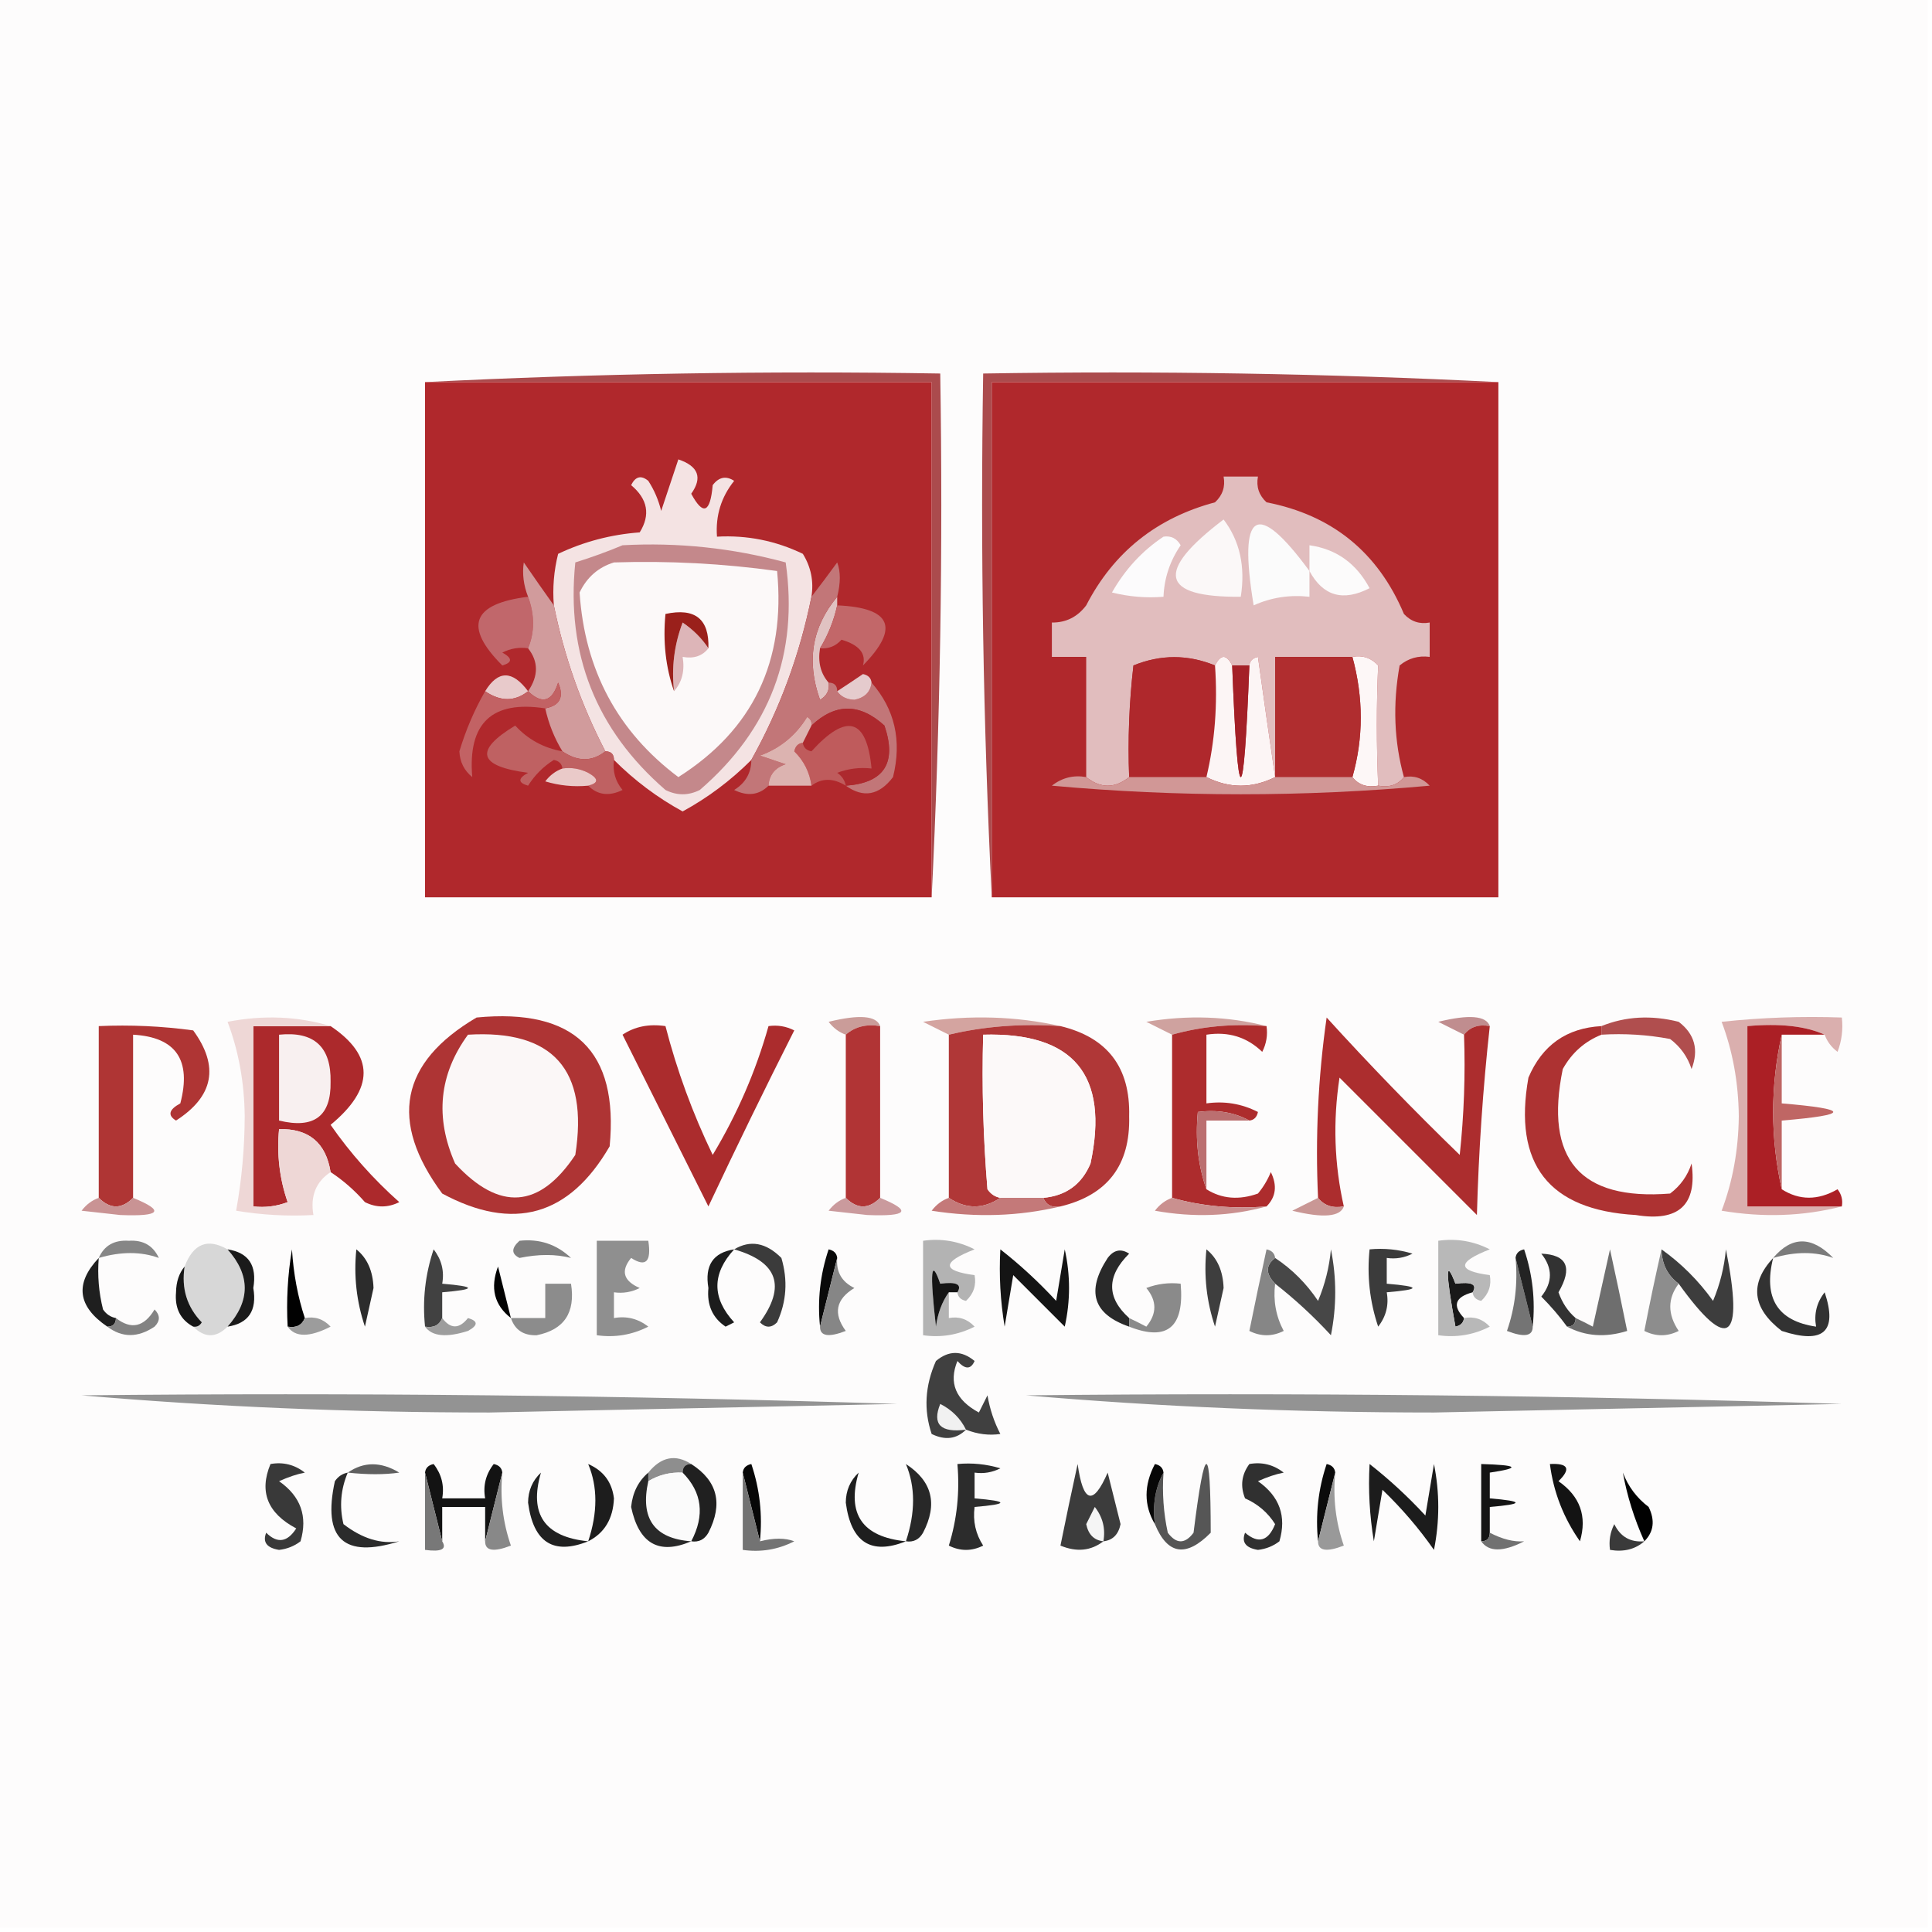 <?xml version="1.0" encoding="UTF-8"?>
<!DOCTYPE svg PUBLIC "-//W3C//DTD SVG 1.1//EN" "http://www.w3.org/Graphics/SVG/1.1/DTD/svg11.dtd">
<svg xmlns="http://www.w3.org/2000/svg" version="1.1" width="225px" height="225px" style="shape-rendering:geometricPrecision; text-rendering:geometricPrecision; image-rendering:optimizeQuality; fill-rule:evenodd; clip-rule:evenodd" xmlns:xlink="http://www.w3.org/1999/xlink">
<g><path style="opacity:1" fill="#fdfcfc" d="M -0.5,-0.5 C 74.5,-0.5 149.5,-0.5 224.5,-0.5C 224.5,74.5 224.5,149.5 224.5,224.5C 149.5,224.5 74.5,224.5 -0.5,224.5C -0.5,149.5 -0.5,74.5 -0.5,-0.5 Z"/></g>
<g><path style="opacity:1" fill="#ab4b4d" d="M 49.5,44.5 C 69.326,43.503 89.326,43.169 109.5,43.5C 109.83,64.007 109.497,84.34 108.5,104.5C 108.5,84.5 108.5,64.5 108.5,44.5C 88.833,44.5 69.167,44.5 49.5,44.5 Z"/></g>
<g><path style="opacity:1" fill="#ab4b4d" d="M 174.5,44.5 C 154.833,44.5 135.167,44.5 115.5,44.5C 115.5,64.5 115.5,84.5 115.5,104.5C 114.503,84.34 114.17,64.007 114.5,43.5C 134.674,43.169 154.674,43.503 174.5,44.5 Z"/></g>
<g><path style="opacity:1" fill="#b0282c" d="M 49.5,44.5 C 69.167,44.5 88.833,44.5 108.5,44.5C 108.5,64.5 108.5,84.5 108.5,104.5C 88.833,104.5 69.167,104.5 49.5,104.5C 49.5,84.5 49.5,64.5 49.5,44.5 Z"/></g>
<g><path style="opacity:1" fill="#b0282c" d="M 174.5,44.5 C 174.5,64.5 174.5,84.5 174.5,104.5C 154.833,104.5 135.167,104.5 115.5,104.5C 115.5,84.5 115.5,64.5 115.5,44.5C 135.167,44.5 154.833,44.5 174.5,44.5 Z"/></g>
<g><path style="opacity:1" fill="#c1676b" d="M 61.5,69.5 C 62.275,71.612 62.275,73.612 61.5,75.5C 60.448,75.35 59.448,75.517 58.5,76C 59.696,76.654 59.696,77.154 58.5,77.5C 53.972,72.972 54.972,70.305 61.5,69.5 Z"/></g>
<g><path style="opacity:1" fill="#f4e3e3" d="M 94.5,69.5 C 93.15,76.22 90.816,82.553 87.5,88.5C 85.109,90.894 82.443,92.894 79.5,94.5C 76.557,92.894 73.891,90.894 71.5,88.5C 71.5,87.833 71.167,87.5 70.5,87.5C 67.712,82.137 65.712,76.471 64.5,70.5C 64.338,68.473 64.504,66.473 65,64.5C 67.983,63.084 71.15,62.25 74.5,62C 75.772,59.956 75.439,58.122 73.5,56.5C 74.002,55.479 74.668,55.312 75.5,56C 76.191,57.067 76.691,58.234 77,59.5C 77.667,57.5 78.333,55.5 79,53.5C 81.336,54.292 81.836,55.625 80.5,57.5C 81.883,60.076 82.717,59.742 83,56.5C 83.718,55.549 84.551,55.383 85.5,56C 83.984,57.897 83.317,60.064 83.5,62.5C 87.007,62.307 90.34,62.973 93.5,64.5C 94.452,66.045 94.785,67.712 94.5,69.5 Z"/></g>
<g><path style="opacity:1" fill="#e0c2c2" d="M 97.5,69.5 C 97.5,69.833 97.5,70.167 97.5,70.5C 97.108,72.284 96.441,73.951 95.5,75.5C 95.232,77.099 95.566,78.432 96.5,79.5C 96.631,80.376 96.297,81.043 95.5,81.5C 93.889,77.021 94.556,73.021 97.5,69.5 Z"/></g>
<g><path style="opacity:1" fill="#c26769" d="M 97.5,70.5 C 103.808,70.773 104.808,73.107 100.5,77.5C 100.891,76.109 100.058,75.109 98,74.5C 97.329,75.252 96.496,75.586 95.5,75.5C 96.441,73.951 97.108,72.284 97.5,70.5 Z"/></g>
<g><path style="opacity:1" fill="#e1bdbe" d="M 163.5,90.5 C 162.791,91.404 161.791,91.737 160.5,91.5C 160.296,86.712 160.296,82.046 160.5,77.5C 159.675,76.614 158.675,76.281 157.5,76.5C 154.5,76.5 151.5,76.5 148.5,76.5C 148.5,81.167 148.5,85.833 148.5,90.5C 147.834,85.983 147.167,81.317 146.5,76.5C 145.893,76.624 145.56,76.957 145.5,77.5C 144.833,77.5 144.167,77.5 143.5,77.5C 142.833,76.167 142.167,76.167 141.5,77.5C 138.332,76.208 135.165,76.208 132,77.5C 131.501,81.821 131.334,86.154 131.5,90.5C 129.833,91.833 128.167,91.833 126.5,90.5C 126.5,85.833 126.5,81.167 126.5,76.5C 125.167,76.5 123.833,76.5 122.5,76.5C 122.5,75.167 122.5,73.833 122.5,72.5C 124.143,72.52 125.476,71.853 126.5,70.5C 129.69,64.317 134.69,60.317 141.5,58.5C 142.386,57.675 142.719,56.675 142.5,55.5C 143.833,55.5 145.167,55.5 146.5,55.5C 146.281,56.675 146.614,57.675 147.5,58.5C 155.148,59.99 160.481,64.323 163.5,71.5C 164.325,72.386 165.325,72.719 166.5,72.5C 166.5,73.833 166.5,75.167 166.5,76.5C 165.178,76.33 164.011,76.663 163,77.5C 162.186,82.02 162.353,86.354 163.5,90.5 Z"/></g>
<g><path style="opacity:1" fill="#fcfbfc" d="M 135.5,62.5 C 136.376,62.369 137.043,62.703 137.5,63.5C 136.253,65.323 135.586,67.323 135.5,69.5C 133.473,69.662 131.473,69.496 129.5,69C 131.027,66.31 133.027,64.143 135.5,62.5 Z"/></g>
<g><path style="opacity:1" fill="#fcfbfb" d="M 152.5,66.5 C 152.5,65.5 152.5,64.5 152.5,63.5C 155.624,63.943 157.957,65.609 159.5,68.5C 156.412,70.089 154.078,69.422 152.5,66.5 Z"/></g>
<g><path style="opacity:1" fill="#fbf8f8" d="M 142.5,60.5 C 144.388,62.988 145.055,65.988 144.5,69.5C 135.139,69.584 134.472,66.584 142.5,60.5 Z"/></g>
<g><path style="opacity:1" fill="#fbfbfb" d="M 152.5,66.5 C 152.5,67.5 152.5,68.5 152.5,69.5C 150.208,69.244 148.041,69.577 146,70.5C 144.171,59.444 146.338,58.111 152.5,66.5 Z"/></g>
<g><path style="opacity:1" fill="#d19b9c" d="M 64.5,70.5 C 65.712,76.471 67.712,82.137 70.5,87.5C 68.95,88.72 67.284,88.72 65.5,87.5C 64.559,85.951 63.892,84.284 63.5,82.5C 65.225,82.157 65.725,81.157 65,79.5C 64.296,81.727 63.129,82.06 61.5,80.5C 62.72,78.716 62.72,77.05 61.5,75.5C 62.275,73.612 62.275,71.612 61.5,69.5C 60.972,68.153 60.805,66.819 61,65.5C 62.189,67.233 63.356,68.9 64.5,70.5 Z"/></g>
<g><path style="opacity:1" fill="#fdf7f7" d="M 157.5,76.5 C 158.675,76.281 159.675,76.614 160.5,77.5C 160.296,82.046 160.296,86.712 160.5,91.5C 159.209,91.737 158.209,91.404 157.5,90.5C 158.797,85.933 158.797,81.267 157.5,76.5 Z"/></g>
<g><path style="opacity:1" fill="#e8cacb" d="M 61.5,80.5 C 59.95,81.72 58.284,81.72 56.5,80.5C 58.001,78.043 59.668,78.043 61.5,80.5 Z"/></g>
<g><path style="opacity:1" fill="#af282c" d="M 141.5,77.5 C 141.818,82.032 141.485,86.366 140.5,90.5C 137.5,90.5 134.5,90.5 131.5,90.5C 131.334,86.154 131.501,81.821 132,77.5C 135.165,76.208 138.332,76.208 141.5,77.5 Z"/></g>
<g><path style="opacity:1" fill="#fcf5f5" d="M 143.5,77.5 C 144.167,94.833 144.833,94.833 145.5,77.5C 145.56,76.957 145.893,76.624 146.5,76.5C 147.167,81.317 147.834,85.983 148.5,90.5C 145.833,91.833 143.167,91.833 140.5,90.5C 141.485,86.366 141.818,82.032 141.5,77.5C 142.167,76.167 142.833,76.167 143.5,77.5 Z"/></g>
<g><path style="opacity:1" fill="#b02d2f" d="M 157.5,76.5 C 158.797,81.267 158.797,85.933 157.5,90.5C 154.5,90.5 151.5,90.5 148.5,90.5C 148.5,85.833 148.5,81.167 148.5,76.5C 151.5,76.5 154.5,76.5 157.5,76.5 Z"/></g>
<g><path style="opacity:1" fill="#c27678" d="M 97.5,69.5 C 94.556,73.021 93.889,77.021 95.5,81.5C 96.297,81.043 96.631,80.376 96.5,79.5C 97.167,79.5 97.5,79.833 97.5,80.5C 97.917,81.124 98.584,81.457 99.5,81.5C 100.713,81.253 101.38,80.586 101.5,79.5C 104.215,82.6 105.048,86.266 104,90.5C 102.38,92.632 100.546,92.965 98.5,91.5C 102.976,91.178 104.476,88.844 103,84.5C 100.118,81.875 97.285,81.875 94.5,84.5C 94.565,84.062 94.399,83.728 94,83.5C 92.68,85.654 90.847,87.154 88.5,88C 89.5,88.333 90.5,88.667 91.5,89C 90.244,89.417 89.577,90.25 89.5,91.5C 88.399,92.598 87.066,92.765 85.5,92C 86.823,91.184 87.489,90.017 87.5,88.5C 90.816,82.553 93.15,76.22 94.5,69.5C 95.479,68.235 96.479,66.901 97.5,65.5C 97.906,66.558 97.906,67.891 97.5,69.5 Z"/></g>
<g><path style="opacity:1" fill="#e5cbcd" d="M 101.5,79.5 C 101.38,80.586 100.713,81.253 99.5,81.5C 98.584,81.457 97.917,81.124 97.5,80.5C 98.482,79.859 99.482,79.192 100.5,78.5C 101.107,78.624 101.44,78.957 101.5,79.5 Z"/></g>
<g><path style="opacity:1" fill="#a42027" d="M 143.5,77.5 C 144.167,77.5 144.833,77.5 145.5,77.5C 144.833,94.833 144.167,94.833 143.5,77.5 Z"/></g>
<g><path style="opacity:1" fill="#c26264" d="M 63.5,82.5 C 57.299,81.534 54.465,84.2 55,90.5C 54.056,89.737 53.556,88.737 53.5,87.5C 54.252,85.004 55.252,82.67 56.5,80.5C 58.284,81.72 59.95,81.72 61.5,80.5C 63.129,82.06 64.296,81.727 65,79.5C 65.725,81.157 65.225,82.157 63.5,82.5 Z"/></g>
<g><path style="opacity:1" fill="#ad292e" d="M 98.5,91.5 C 98.389,90.883 98.056,90.383 97.5,90C 98.793,89.51 100.127,89.343 101.5,89.5C 100.943,83.65 98.61,82.983 94.5,87.5C 93.893,87.376 93.56,87.043 93.5,86.5C 93.833,85.833 94.167,85.167 94.5,84.5C 97.285,81.875 100.118,81.875 103,84.5C 104.476,88.844 102.976,91.178 98.5,91.5 Z"/></g>
<g><path style="opacity:1" fill="#c4888b" d="M 72.5,63.5 C 78.96,63.15 85.293,63.817 91.5,65.5C 93.018,76.107 89.685,84.941 81.5,92C 80.167,92.667 78.833,92.667 77.5,92C 69.41,84.987 65.91,76.154 67,65.5C 68.948,64.891 70.782,64.224 72.5,63.5 Z"/></g>
<g><path style="opacity:1" fill="#fcf9f9" d="M 71.5,65.5 C 77.878,65.295 84.211,65.628 90.5,66.5C 91.518,76.999 87.685,84.999 79,90.5C 71.927,85.193 68.093,78.026 67.5,69C 68.347,67.229 69.68,66.063 71.5,65.5 Z"/></g>
<g><path style="opacity:1" fill="#ddb5b8" d="M 82.5,75.5 C 81.791,76.404 80.791,76.737 79.5,76.5C 79.768,78.099 79.434,79.432 78.5,80.5C 78.187,77.753 78.52,75.087 79.5,72.5C 80.735,73.34 81.735,74.34 82.5,75.5 Z"/></g>
<g><path style="opacity:1" fill="#9a201b" d="M 82.5,75.5 C 81.735,74.34 80.735,73.34 79.5,72.5C 78.52,75.087 78.187,77.753 78.5,80.5C 77.523,77.713 77.19,74.713 77.5,71.5C 80.95,70.756 82.616,72.09 82.5,75.5 Z"/></g>
<g><path style="opacity:1" fill="#bf6162" d="M 65.5,87.5 C 67.284,88.72 68.95,88.72 70.5,87.5C 71.167,87.5 71.5,87.833 71.5,88.5C 71.33,89.822 71.663,90.989 72.5,92C 70.934,92.765 69.601,92.598 68.5,91.5C 69.738,91.19 69.738,90.69 68.5,90C 67.552,89.517 66.552,89.35 65.5,89.5C 65.44,88.957 65.107,88.624 64.5,88.5C 63.281,89.263 62.281,90.263 61.5,91.5C 60.304,91.154 60.304,90.654 61.5,90C 55.686,89.242 55.186,87.408 60,84.5C 61.482,86.112 63.315,87.112 65.5,87.5 Z"/></g>
<g><path style="opacity:1" fill="#bf5b5c" d="M 98.5,91.5 C 97.036,90.595 95.702,90.595 94.5,91.5C 94.297,89.956 93.63,88.622 92.5,87.5C 92.624,86.893 92.957,86.56 93.5,86.5C 93.56,87.043 93.893,87.376 94.5,87.5C 98.61,82.983 100.943,83.65 101.5,89.5C 100.127,89.343 98.793,89.51 97.5,90C 98.056,90.383 98.389,90.883 98.5,91.5 Z"/></g>
<g><path style="opacity:1" fill="#eacac9" d="M 65.5,89.5 C 66.552,89.35 67.552,89.517 68.5,90C 69.738,90.69 69.738,91.19 68.5,91.5C 66.801,91.66 65.134,91.493 63.5,91C 64.044,90.283 64.711,89.783 65.5,89.5 Z"/></g>
<g><path style="opacity:1" fill="#dcb3b0" d="M 94.5,84.5 C 94.167,85.167 93.833,85.833 93.5,86.5C 92.957,86.56 92.624,86.893 92.5,87.5C 93.63,88.622 94.297,89.956 94.5,91.5C 92.833,91.5 91.167,91.5 89.5,91.5C 89.577,90.25 90.244,89.417 91.5,89C 90.5,88.667 89.5,88.333 88.5,88C 90.847,87.154 92.68,85.654 94,83.5C 94.399,83.728 94.565,84.062 94.5,84.5 Z"/></g>
<g><path style="opacity:1" fill="#d19796" d="M 126.5,90.5 C 128.167,91.833 129.833,91.833 131.5,90.5C 134.5,90.5 137.5,90.5 140.5,90.5C 143.167,91.833 145.833,91.833 148.5,90.5C 151.5,90.5 154.5,90.5 157.5,90.5C 158.209,91.404 159.209,91.737 160.5,91.5C 161.791,91.737 162.791,91.404 163.5,90.5C 164.675,90.281 165.675,90.614 166.5,91.5C 151.833,92.833 137.167,92.833 122.5,91.5C 123.689,90.571 125.022,90.238 126.5,90.5 Z"/></g>
<g><path style="opacity:1" fill="#ca9c99" d="M 102.5,119.5 C 100.901,119.232 99.568,119.566 98.5,120.5C 97.711,120.217 97.044,119.717 96.5,119C 100.088,118.118 102.088,118.285 102.5,119.5 Z"/></g>
<g><path style="opacity:1" fill="#d4a4a0" d="M 123.5,119.5 C 118.968,119.182 114.634,119.515 110.5,120.5C 109.527,120.013 108.527,119.513 107.5,119C 113.016,118.183 118.35,118.349 123.5,119.5 Z"/></g>
<g><path style="opacity:1" fill="#cfa29f" d="M 147.5,119.5 C 143.629,119.185 139.962,119.518 136.5,120.5C 135.527,120.013 134.527,119.513 133.5,119C 138.352,118.185 143.019,118.352 147.5,119.5 Z"/></g>
<g><path style="opacity:1" fill="#b04e4e" d="M 186.5,120.5 C 186.5,120.167 186.5,119.833 186.5,119.5C 189.304,118.362 192.304,118.195 195.5,119C 197.363,120.418 197.863,122.251 197,124.5C 196.535,123.069 195.701,121.903 194.5,121C 191.854,120.503 189.187,120.336 186.5,120.5 Z"/></g>
<g><path style="opacity:1" fill="#af3534" d="M 15.5,139.5 C 14.167,140.833 12.833,140.833 11.5,139.5C 11.5,132.833 11.5,126.167 11.5,119.5C 15.182,119.335 18.848,119.501 22.5,120C 25.553,124.182 24.886,127.682 20.5,130.5C 19.495,129.89 19.662,129.224 21,128.5C 22.324,123.447 20.49,120.78 15.5,120.5C 15.5,126.833 15.5,133.167 15.5,139.5 Z"/></g>
<g><path style="opacity:1" fill="#c08d8f" d="M 173.5,119.5 C 172.209,119.263 171.209,119.596 170.5,120.5C 169.527,120.013 168.527,119.513 167.5,119C 171.088,118.118 173.088,118.285 173.5,119.5 Z"/></g>
<g><path style="opacity:1" fill="#daafae" d="M 212.5,120.5 C 210.296,119.495 207.296,119.162 203.5,119.5C 203.5,126.5 203.5,133.5 203.5,140.5C 207.167,140.5 210.833,140.5 214.5,140.5C 210.019,141.648 205.352,141.815 200.5,141C 201.789,137.598 202.456,133.931 202.5,130C 202.456,126.069 201.789,122.402 200.5,119C 205.155,118.501 209.821,118.334 214.5,118.5C 214.657,119.873 214.49,121.207 214,122.5C 213.283,121.956 212.783,121.289 212.5,120.5 Z"/></g>
<g><path style="opacity:1" fill="#ad2c2d" d="M 147.5,119.5 C 147.649,120.552 147.483,121.552 147,122.5C 145.211,120.771 143.044,120.104 140.5,120.5C 140.5,123.167 140.5,125.833 140.5,128.5C 142.604,128.201 144.604,128.534 146.5,129.5C 146.376,130.107 146.043,130.44 145.5,130.5C 143.735,129.539 141.735,129.205 139.5,129.5C 139.19,132.713 139.523,135.713 140.5,138.5C 142.288,139.622 144.288,139.789 146.5,139C 147.126,138.25 147.626,137.416 148,136.5C 148.765,138.066 148.598,139.399 147.5,140.5C 143.629,140.815 139.962,140.482 136.5,139.5C 136.5,133.167 136.5,126.833 136.5,120.5C 139.962,119.518 143.629,119.185 147.5,119.5 Z"/></g>
<g><path style="opacity:1" fill="#ab1f25" d="M 212.5,120.5 C 210.833,120.5 209.167,120.5 207.5,120.5C 206.167,126.5 206.167,132.5 207.5,138.5C 209.56,139.811 211.726,139.811 214,138.5C 214.464,139.094 214.631,139.761 214.5,140.5C 210.833,140.5 207.167,140.5 203.5,140.5C 203.5,133.5 203.5,126.5 203.5,119.5C 207.296,119.162 210.296,119.495 212.5,120.5 Z"/></g>
<g><path style="opacity:1" fill="#ac292c" d="M 38.5,119.5 C 43.625,122.936 43.625,126.769 38.5,131C 40.795,134.297 43.462,137.297 46.5,140C 45.167,140.667 43.833,140.667 42.5,140C 41.295,138.624 39.962,137.458 38.5,136.5C 37.958,133.081 35.958,131.414 32.5,131.5C 32.223,134.448 32.556,137.281 33.5,140C 32.207,140.49 30.873,140.657 29.5,140.5C 29.5,133.5 29.5,126.5 29.5,119.5C 32.5,119.5 35.5,119.5 38.5,119.5 Z"/></g>
<g><path style="opacity:1" fill="#f8f0f0" d="M 32.5,120.5 C 36.58,120.081 38.58,121.914 38.5,126C 38.57,129.992 36.57,131.492 32.5,130.5C 32.5,127.167 32.5,123.833 32.5,120.5 Z"/></g>
<g><path style="opacity:1" fill="#b03737" d="M 123.5,119.5 C 128.982,120.819 131.649,124.319 131.5,130C 131.649,135.681 128.982,139.181 123.5,140.5C 122.508,140.672 121.842,140.338 121.5,139.5C 124.148,139.262 125.982,137.928 127,135.5C 129.199,125.199 125.033,120.199 114.5,120.5C 114.334,126.509 114.501,132.509 115,138.5C 115.383,139.056 115.883,139.389 116.5,139.5C 114.5,140.833 112.5,140.833 110.5,139.5C 110.5,133.167 110.5,126.833 110.5,120.5C 114.634,119.515 118.968,119.182 123.5,119.5 Z"/></g>
<g><path style="opacity:1" fill="#fcf9f9" d="M 121.5,139.5 C 119.833,139.5 118.167,139.5 116.5,139.5C 115.883,139.389 115.383,139.056 115,138.5C 114.501,132.509 114.334,126.509 114.5,120.5C 125.033,120.199 129.199,125.199 127,135.5C 125.982,137.928 124.148,139.262 121.5,139.5 Z"/></g>
<g><path style="opacity:1" fill="#bf6664" d="M 207.5,120.5 C 207.5,123.167 207.5,125.833 207.5,128.5C 215.5,129.167 215.5,129.833 207.5,130.5C 207.5,133.167 207.5,135.833 207.5,138.5C 206.167,132.5 206.167,126.5 207.5,120.5 Z"/></g>
<g><path style="opacity:1" fill="#ae3434" d="M 55.5,118.5 C 66.897,117.399 72.064,122.399 71,133.5C 66.293,141.624 59.793,143.457 51.5,139C 45.263,130.575 46.596,123.741 55.5,118.5 Z"/></g>
<g><path style="opacity:1" fill="#fbf7f7" d="M 54.5,120.5 C 64.392,119.897 68.559,124.564 67,134.5C 62.833,140.759 58.167,141.092 53,135.5C 50.632,130.122 51.132,125.122 54.5,120.5 Z"/></g>
<g><path style="opacity:1" fill="#b13435" d="M 102.5,119.5 C 102.5,126.167 102.5,132.833 102.5,139.5C 101.167,140.833 99.833,140.833 98.5,139.5C 98.5,133.167 98.5,126.833 98.5,120.5C 99.568,119.566 100.901,119.232 102.5,119.5 Z"/></g>
<g><path style="opacity:1" fill="#eed7d6" d="M 38.5,119.5 C 35.5,119.5 32.5,119.5 29.5,119.5C 29.5,126.5 29.5,133.5 29.5,140.5C 30.873,140.657 32.207,140.49 33.5,140C 32.556,137.281 32.223,134.448 32.5,131.5C 35.958,131.414 37.958,133.081 38.5,136.5C 36.787,137.635 36.12,139.302 36.5,141.5C 33.482,141.665 30.482,141.498 27.5,141C 28.149,137.417 28.483,133.75 28.5,130C 28.456,126.069 27.789,122.402 26.5,119C 30.689,118.188 34.689,118.355 38.5,119.5 Z"/></g>
<g><path style="opacity:1" fill="#bb6f70" d="M 145.5,130.5 C 143.833,130.5 142.167,130.5 140.5,130.5C 140.5,133.167 140.5,135.833 140.5,138.5C 139.523,135.713 139.19,132.713 139.5,129.5C 141.735,129.205 143.735,129.539 145.5,130.5 Z"/></g>
<g><path style="opacity:1" fill="#ac2d2e" d="M 170.5,120.5 C 171.209,119.596 172.209,119.263 173.5,119.5C 172.701,126.754 172.201,134.088 172,141.5C 166.667,136.167 161.333,130.833 156,125.5C 155.222,130.584 155.389,135.584 156.5,140.5C 155.209,140.737 154.209,140.404 153.5,139.5C 153.17,132.468 153.503,125.468 154.5,118.5C 159.485,123.985 164.652,129.319 170,134.5C 170.499,129.845 170.666,125.179 170.5,120.5 Z"/></g>
<g><path style="opacity:1" fill="#ab2c2d" d="M 72.5,120.5 C 73.919,119.549 75.585,119.216 77.5,119.5C 78.831,124.657 80.664,129.657 83,134.5C 85.856,129.752 88.023,124.752 89.5,119.5C 90.552,119.351 91.552,119.517 92.5,120C 89.072,126.782 85.739,133.616 82.5,140.5C 79.121,133.741 75.787,127.075 72.5,120.5 Z"/></g>
<g><path style="opacity:1" fill="#ad3232" d="M 186.5,119.5 C 186.5,119.833 186.5,120.167 186.5,120.5C 184.549,121.282 183.049,122.616 182,124.5C 179.842,135 184.008,139.833 194.5,139C 195.701,138.097 196.535,136.931 197,135.5C 197.675,140.321 195.509,142.321 190.5,141.5C 180.366,140.919 176.2,135.586 178,125.5C 179.605,121.724 182.438,119.724 186.5,119.5 Z"/></g>
<g><path style="opacity:1" fill="#c99394" d="M 11.5,139.5 C 12.833,140.833 14.167,140.833 15.5,139.5C 19.229,141.023 18.729,141.689 14,141.5C 12.5,141.333 11,141.167 9.5,141C 10.044,140.283 10.711,139.783 11.5,139.5 Z"/></g>
<g><path style="opacity:1" fill="#ca9a9d" d="M 98.5,139.5 C 99.833,140.833 101.167,140.833 102.5,139.5C 106.229,141.023 105.729,141.689 101,141.5C 99.5,141.333 98,141.167 96.5,141C 97.044,140.283 97.711,139.783 98.5,139.5 Z"/></g>
<g><path style="opacity:1" fill="#c47979" d="M 110.5,139.5 C 112.5,140.833 114.5,140.833 116.5,139.5C 118.167,139.5 119.833,139.5 121.5,139.5C 121.842,140.338 122.508,140.672 123.5,140.5C 118.684,141.65 113.684,141.816 108.5,141C 109.044,140.283 109.711,139.783 110.5,139.5 Z"/></g>
<g><path style="opacity:1" fill="#ca908f" d="M 136.5,139.5 C 139.962,140.482 143.629,140.815 147.5,140.5C 143.354,141.647 139.02,141.814 134.5,141C 135.044,140.283 135.711,139.783 136.5,139.5 Z"/></g>
<g><path style="opacity:1" fill="#c99795" d="M 153.5,139.5 C 154.209,140.404 155.209,140.737 156.5,140.5C 156.088,141.715 154.088,141.882 150.5,141C 151.527,140.487 152.527,139.987 153.5,139.5 Z"/></g>
<g><path style="opacity:1" fill="#868686" d="M 11.5,146.5 C 12.134,145.053 13.301,144.387 15,144.5C 16.662,144.388 17.829,145.054 18.5,146.5C 16.419,145.744 14.086,145.744 11.5,146.5 Z"/></g>
<g><path style="opacity:1" fill="#808080" d="M 60.5,144.5 C 62.827,144.247 64.827,144.914 66.5,146.5C 64.714,146.043 62.714,146.043 60.5,146.5C 59.537,146.03 59.537,145.363 60.5,144.5 Z"/></g>
<g><path style="opacity:1" fill="#8f8f8f" d="M 69.5,144.5 C 71.5,144.5 73.5,144.5 75.5,144.5C 75.881,146.942 75.214,147.609 73.5,146.5C 72.261,148.007 72.595,149.174 74.5,150C 73.552,150.483 72.552,150.649 71.5,150.5C 71.5,151.5 71.5,152.5 71.5,153.5C 72.978,153.238 74.311,153.571 75.5,154.5C 73.604,155.466 71.604,155.799 69.5,155.5C 69.5,151.833 69.5,148.167 69.5,144.5 Z"/></g>
<g><path style="opacity:1" fill="#7b7b7b" d="M 206.5,146.5 C 208.669,143.932 211.002,143.932 213.5,146.5C 211.419,145.744 209.086,145.744 206.5,146.5 Z"/></g>
<g><path style="opacity:1" fill="#010101" d="M 35.5,153.5 C 35.158,154.338 34.492,154.672 33.5,154.5C 33.335,151.482 33.502,148.482 34,145.5C 34.183,148.365 34.683,151.031 35.5,153.5 Z"/></g>
<g><path style="opacity:1" fill="#090909" d="M 97.5,146.5 C 96.833,149.167 96.167,151.833 95.5,154.5C 95.183,151.428 95.516,148.428 96.5,145.5C 97.107,145.624 97.44,145.957 97.5,146.5 Z"/></g>
<g><path style="opacity:1" fill="#191919" d="M 171.5,150.5 C 169.448,151.053 169.115,152.053 170.5,153.5C 170.44,154.043 170.107,154.376 169.5,154.5C 168.334,148.116 168.334,146.449 169.5,149.5C 171.401,149.246 172.067,149.58 171.5,150.5 Z"/></g>
<g><path style="opacity:1" fill="#d7d7d7" d="M 26.5,145.5 C 29.167,148.5 29.167,151.5 26.5,154.5C 25.167,155.833 23.833,155.833 22.5,154.5C 22.938,154.565 23.272,154.399 23.5,154C 21.771,152.211 21.104,150.044 21.5,147.5C 22.509,144.834 24.176,144.167 26.5,145.5 Z"/></g>
<g><path style="opacity:1" fill="#2c2c2c" d="M 41.5,145.5 C 42.765,146.514 43.431,148.014 43.5,150C 43.167,151.5 42.833,153 42.5,154.5C 41.516,151.572 41.183,148.572 41.5,145.5 Z"/></g>
<g><path style="opacity:1" fill="#414141" d="M 51.5,153.5 C 51.158,154.338 50.492,154.672 49.5,154.5C 49.183,151.428 49.516,148.428 50.5,145.5C 51.429,146.689 51.762,148.022 51.5,149.5C 55.5,149.833 55.5,150.167 51.5,150.5C 51.5,151.5 51.5,152.5 51.5,153.5 Z"/></g>
<g><path style="opacity:1" fill="#b3b3b3" d="M 111.5,150.5 C 112.067,149.58 111.401,149.246 109.5,149.5C 108.43,146.387 108.263,148.054 109,154.5C 109.21,152.942 109.71,151.609 110.5,150.5C 110.5,151.5 110.5,152.5 110.5,153.5C 111.675,153.281 112.675,153.614 113.5,154.5C 111.604,155.466 109.604,155.799 107.5,155.5C 107.5,151.833 107.5,148.167 107.5,144.5C 109.604,144.201 111.604,144.534 113.5,145.5C 109.665,146.996 109.665,147.996 113.5,148.5C 113.719,149.675 113.386,150.675 112.5,151.5C 111.893,151.376 111.56,151.043 111.5,150.5 Z"/></g>
<g><path style="opacity:1" fill="#151515" d="M 111.5,150.5 C 111.167,150.5 110.833,150.5 110.5,150.5C 109.71,151.609 109.21,152.942 109,154.5C 108.263,148.054 108.43,146.387 109.5,149.5C 111.401,149.246 112.067,149.58 111.5,150.5 Z"/></g>
<g><path style="opacity:1" fill="#3e3e3e" d="M 140.5,145.5 C 141.765,146.514 142.431,148.014 142.5,150C 142.167,151.5 141.833,153 141.5,154.5C 140.516,151.572 140.183,148.572 140.5,145.5 Z"/></g>
<g><path style="opacity:1" fill="#b8b8b8" d="M 171.5,150.5 C 172.067,149.58 171.401,149.246 169.5,149.5C 168.334,146.449 168.334,148.116 169.5,154.5C 170.107,154.376 170.44,154.043 170.5,153.5C 171.675,153.281 172.675,153.614 173.5,154.5C 171.604,155.466 169.604,155.799 167.5,155.5C 167.5,151.833 167.5,148.167 167.5,144.5C 169.604,144.201 171.604,144.534 173.5,145.5C 169.665,146.996 169.665,147.996 173.5,148.5C 173.719,149.675 173.386,150.675 172.5,151.5C 171.893,151.376 171.56,151.043 171.5,150.5 Z"/></g>
<g><path style="opacity:1" fill="#747474" d="M 176.5,146.5 C 177.167,149.167 177.833,151.833 178.5,154.5C 178.514,155.612 177.514,155.779 175.5,155C 176.444,152.281 176.777,149.448 176.5,146.5 Z"/></g>
<g><path style="opacity:1" fill="#3d3d3d" d="M 193.5,145.5 C 195.812,147.146 197.812,149.146 199.5,151.5C 200.308,149.577 200.808,147.577 201,145.5C 203.129,156.221 201.296,157.555 195.5,149.5C 194.194,148.533 193.527,147.199 193.5,145.5 Z"/></g>
<g><path style="opacity:1" fill="#161616" d="M 21.5,147.5 C 21.104,150.044 21.771,152.211 23.5,154C 23.272,154.399 22.938,154.565 22.5,154.5C 21.007,153.688 20.34,152.355 20.5,150.5C 20.52,149.274 20.853,148.274 21.5,147.5 Z"/></g>
<g><path style="opacity:1" fill="#1a1a1a" d="M 26.5,145.5 C 28.95,145.874 29.95,147.374 29.5,150C 29.95,152.626 28.95,154.126 26.5,154.5C 29.167,151.5 29.167,148.5 26.5,145.5 Z"/></g>
<g><path style="opacity:1" fill="#020202" d="M 59.5,153.5 C 57.559,151.989 57.059,149.989 58,147.5C 58.505,149.518 59.005,151.518 59.5,153.5 Z"/></g>
<g><path style="opacity:1" fill="#1c1c1c" d="M 85.5,145.5 C 82.899,148.337 82.899,151.17 85.5,154C 85.167,154.167 84.833,154.333 84.5,154.5C 82.976,153.473 82.309,151.973 82.5,150C 82.05,147.374 83.05,145.874 85.5,145.5 Z"/></g>
<g><path style="opacity:1" fill="#141414" d="M 116.5,145.5 C 118.797,147.294 120.963,149.294 123,151.5C 123.333,149.5 123.667,147.5 124,145.5C 124.667,148.5 124.667,151.5 124,154.5C 122,152.5 120,150.5 118,148.5C 117.667,150.5 117.333,152.5 117,154.5C 116.502,151.518 116.335,148.518 116.5,145.5 Z"/></g>
<g><path style="opacity:1" fill="#292929" d="M 131.5,153.5 C 131.5,153.833 131.5,154.167 131.5,154.5C 127.298,153.048 126.464,150.381 129,146.5C 129.718,145.549 130.551,145.383 131.5,146C 128.86,148.621 128.86,151.121 131.5,153.5 Z"/></g>
<g><path style="opacity:1" fill="#474747" d="M 148.5,149.5 C 147.375,148.348 147.375,147.348 148.5,146.5C 150.479,147.812 152.145,149.479 153.5,151.5C 154.308,149.577 154.808,147.577 155,145.5C 155.667,148.833 155.667,152.167 155,155.5C 152.963,153.294 150.797,151.294 148.5,149.5 Z"/></g>
<g><path style="opacity:1" fill="#3b3b3b" d="M 159.5,145.5 C 161.199,145.34 162.866,145.506 164.5,146C 163.552,146.483 162.552,146.649 161.5,146.5C 161.5,147.5 161.5,148.5 161.5,149.5C 165.5,149.833 165.5,150.167 161.5,150.5C 161.762,151.978 161.429,153.311 160.5,154.5C 159.516,151.572 159.183,148.572 159.5,145.5 Z"/></g>
<g><path style="opacity:1" fill="#1f1f1f" d="M 11.5,146.5 C 11.338,148.527 11.505,150.527 12,152.5C 12.383,153.056 12.883,153.389 13.5,153.5C 13.5,154.167 13.167,154.5 12.5,154.5C 9.024,152.141 8.691,149.474 11.5,146.5 Z"/></g>
<g><path style="opacity:1" fill="#868686" d="M 148.5,146.5 C 147.375,147.348 147.375,148.348 148.5,149.5C 148.261,151.467 148.594,153.301 149.5,155C 148.167,155.667 146.833,155.667 145.5,155C 146.13,151.871 146.796,148.704 147.5,145.5C 148.107,145.624 148.44,145.957 148.5,146.5 Z"/></g>
<g><path style="opacity:1" fill="#8d8d8d" d="M 193.5,145.5 C 193.527,147.199 194.194,148.533 195.5,149.5C 194.193,151.223 194.193,153.057 195.5,155C 194.167,155.667 192.833,155.667 191.5,155C 192.132,151.73 192.799,148.563 193.5,145.5 Z"/></g>
<g><path style="opacity:1" fill="#323232" d="M 206.5,146.5 C 205.339,151.175 207.006,153.841 211.5,154.5C 211.238,153.022 211.571,151.689 212.5,150.5C 214.028,155.084 212.362,156.584 207.5,155C 204.058,152.344 203.724,149.51 206.5,146.5 Z"/></g>
<g><path style="opacity:1" fill="#868686" d="M 97.5,146.5 C 97.36,148.124 98.027,149.29 99.5,150C 97.342,151.312 97.009,152.978 98.5,155C 96.486,155.779 95.486,155.612 95.5,154.5C 96.167,151.833 96.833,149.167 97.5,146.5 Z"/></g>
<g><path style="opacity:1" fill="#323232" d="M 183.5,153.5 C 183.5,154.167 183.167,154.5 182.5,154.5C 181.636,153.312 180.636,152.145 179.5,151C 180.833,149.333 180.833,147.667 179.5,146C 182.505,146.128 183.171,147.628 181.5,150.5C 181.942,151.739 182.609,152.739 183.5,153.5 Z"/></g>
<g><path style="opacity:1" fill="#8a8a8a" d="M 131.5,154.5 C 131.5,154.167 131.5,153.833 131.5,153.5C 132.15,153.804 132.817,154.137 133.5,154.5C 134.747,152.994 134.747,151.494 133.5,150C 134.793,149.51 136.127,149.343 137.5,149.5C 137.944,154.58 135.944,156.247 131.5,154.5 Z"/></g>
<g><path style="opacity:1" fill="#232323" d="M 176.5,146.5 C 176.56,145.957 176.893,145.624 177.5,145.5C 178.484,148.428 178.817,151.428 178.5,154.5C 177.833,151.833 177.167,149.167 176.5,146.5 Z"/></g>
<g><path style="opacity:1" fill="#8c8c8c" d="M 59.5,153.5 C 60.833,153.5 62.167,153.5 63.5,153.5C 63.5,152.167 63.5,150.833 63.5,149.5C 64.5,149.5 65.5,149.5 66.5,149.5C 67.036,152.865 65.703,154.865 62.5,155.5C 60.962,155.547 59.962,154.88 59.5,153.5 Z"/></g>
<g><path style="opacity:1" fill="#3b3b3b" d="M 85.5,145.5 C 87.377,144.375 89.21,144.709 91,146.5C 91.769,149.099 91.602,151.599 90.5,154C 89.833,154.667 89.167,154.667 88.5,154C 91.569,149.784 90.569,146.951 85.5,145.5 Z"/></g>
<g><path style="opacity:1" fill="#838383" d="M 12.5,154.5 C 13.167,154.5 13.5,154.167 13.5,153.5C 15.274,154.881 16.774,154.548 18,152.5C 18.667,153.167 18.667,153.833 18,154.5C 16.056,155.807 14.223,155.807 12.5,154.5 Z"/></g>
<g><path style="opacity:1" fill="#9c9c9c" d="M 35.5,153.5 C 36.675,153.281 37.675,153.614 38.5,154.5C 36.043,155.757 34.377,155.757 33.5,154.5C 34.492,154.672 35.158,154.338 35.5,153.5 Z"/></g>
<g><path style="opacity:1" fill="#9d9d9d" d="M 51.5,153.5 C 52.473,154.791 53.473,154.791 54.5,153.5C 55.696,153.846 55.696,154.346 54.5,155C 51.979,155.8 50.312,155.633 49.5,154.5C 50.492,154.672 51.158,154.338 51.5,153.5 Z"/></g>
<g><path style="opacity:1" fill="#6e6e6e" d="M 182.5,154.5 C 183.167,154.5 183.5,154.167 183.5,153.5C 184.15,153.804 184.817,154.137 185.5,154.5C 186.167,151.5 186.833,148.5 187.5,145.5C 188.204,148.704 188.87,151.871 189.5,155C 186.961,155.796 184.628,155.629 182.5,154.5 Z"/></g>
<g><path style="opacity:1" fill="#404040" d="M 112.5,166.5 C 111.399,167.598 110.066,167.765 108.5,167C 107.557,164.2 107.724,161.366 109,158.5C 110.494,157.253 111.994,157.253 113.5,158.5C 113.062,159.506 112.396,159.506 111.5,158.5C 110.461,161.047 111.295,163.047 114,164.5C 114.333,163.833 114.667,163.167 115,162.5C 115.273,164.101 115.773,165.601 116.5,167C 115.181,167.195 113.847,167.028 112.5,166.5 Z"/></g>
<g><path style="opacity:1" fill="#939393" d="M 9.5,162.5 C 41.174,162.167 72.84,162.5 104.5,163.5C 88.667,163.833 72.833,164.167 57,164.5C 40.819,164.499 24.986,163.833 9.5,162.5 Z"/></g>
<g><path style="opacity:1" fill="#f1f1f1" d="M 112.5,166.5 C 109.538,166.883 108.538,165.883 109.5,163.5C 110.855,164.188 111.855,165.188 112.5,166.5 Z"/></g>
<g><path style="opacity:1" fill="#939393" d="M 119.5,162.5 C 151.174,162.167 182.84,162.5 214.5,163.5C 198.667,163.833 182.833,164.167 167,164.5C 150.819,164.499 134.986,163.833 119.5,162.5 Z"/></g>
<g><path style="opacity:1" fill="#606060" d="M 40.5,171.5 C 42.364,170.207 44.364,170.207 46.5,171.5C 44.781,171.746 42.781,171.746 40.5,171.5 Z"/></g>
<g><path style="opacity:1" fill="#131313" d="M 49.5,171.5 C 49.56,170.957 49.893,170.624 50.5,170.5C 51.429,171.689 51.762,173.022 51.5,174.5C 53.167,174.5 54.833,174.5 56.5,174.5C 56.238,173.022 56.571,171.689 57.5,170.5C 58.107,170.624 58.44,170.957 58.5,171.5C 57.833,174.167 57.167,176.833 56.5,179.5C 56.5,178.167 56.5,176.833 56.5,175.5C 54.833,175.5 53.167,175.5 51.5,175.5C 51.5,176.833 51.5,178.167 51.5,179.5C 50.833,176.833 50.167,174.167 49.5,171.5 Z"/></g>
<g><path style="opacity:1" fill="#8e8e8e" d="M 80.5,170.5 C 79.833,170.5 79.5,170.833 79.5,171.5C 78.041,171.433 76.708,171.766 75.5,172.5C 75.5,172.167 75.5,171.833 75.5,171.5C 76.996,169.655 78.662,169.322 80.5,170.5 Z"/></g>
<g><path style="opacity:1" fill="#070707" d="M 86.5,171.5 C 86.56,170.957 86.893,170.624 87.5,170.5C 88.484,173.428 88.817,176.428 88.5,179.5C 87.833,176.833 87.167,174.167 86.5,171.5 Z"/></g>
<g><path style="opacity:1" fill="#0b0b0b" d="M 155.5,171.5 C 154.833,174.167 154.167,176.833 153.5,179.5C 153.183,176.428 153.516,173.428 154.5,170.5C 155.107,170.624 155.44,170.957 155.5,171.5 Z"/></g>
<g><path style="opacity:1" fill="#1c1c1c" d="M 159.5,170.5 C 161.797,172.294 163.963,174.294 166,176.5C 166.333,174.5 166.667,172.5 167,170.5C 167.667,173.833 167.667,177.167 167,180.5C 165.237,177.98 163.237,175.647 161,173.5C 160.667,175.5 160.333,177.5 160,179.5C 159.502,176.518 159.335,173.518 159.5,170.5 Z"/></g>
<g><path style="opacity:1" fill="#141414" d="M 173.5,178.5 C 173.5,179.167 173.167,179.5 172.5,179.5C 172.5,176.5 172.5,173.5 172.5,170.5C 176.838,170.622 177.172,170.955 173.5,171.5C 173.5,172.5 173.5,173.5 173.5,174.5C 177.5,174.833 177.5,175.167 173.5,175.5C 173.5,176.5 173.5,177.5 173.5,178.5 Z"/></g>
<g><path style="opacity:1" fill="#fbfbfb" d="M 79.5,171.5 C 81.769,173.799 82.102,176.466 80.5,179.5C 76.2,179.185 74.533,176.851 75.5,172.5C 76.708,171.766 78.041,171.433 79.5,171.5 Z"/></g>
<g><path style="opacity:1" fill="#202020" d="M 79.5,171.5 C 79.5,170.833 79.833,170.5 80.5,170.5C 83.563,172.46 84.229,175.127 82.5,178.5C 82.043,179.298 81.376,179.631 80.5,179.5C 82.102,176.466 81.769,173.799 79.5,171.5 Z"/></g>
<g><path style="opacity:1" fill="#2c2c2c" d="M 111.5,170.5 C 113.199,170.34 114.866,170.506 116.5,171C 115.552,171.483 114.552,171.649 113.5,171.5C 113.5,172.5 113.5,173.5 113.5,174.5C 117.5,174.833 117.5,175.167 113.5,175.5C 113.286,177.144 113.62,178.644 114.5,180C 113.167,180.667 111.833,180.667 110.5,180C 111.451,176.943 111.784,173.777 111.5,170.5 Z"/></g>
<g><path style="opacity:1" fill="#565656" d="M 134.5,177.5 C 134.205,175.265 134.539,173.265 135.5,171.5C 135.337,173.857 135.503,176.19 136,178.5C 137,179.833 138,179.833 139,178.5C 140.328,167.833 140.995,167.833 141,178.5C 138.136,181.402 135.969,181.068 134.5,177.5 Z"/></g>
<g><path style="opacity:1" fill="#999999" d="M 155.5,171.5 C 155.223,174.448 155.556,177.281 156.5,180C 154.486,180.779 153.486,180.612 153.5,179.5C 154.167,176.833 154.833,174.167 155.5,171.5 Z"/></g>
<g><path style="opacity:1" fill="#131313" d="M 180.5,170.5 C 182.648,170.389 182.981,171.056 181.5,172.5C 184.021,174.26 184.854,176.593 184,179.5C 182.085,176.765 180.918,173.765 180.5,170.5 Z"/></g>
<g><path style="opacity:1" fill="#010101" d="M 191.5,179.5 C 190.317,176.865 189.484,174.198 189,171.5C 189.615,173.116 190.615,174.449 192,175.5C 192.765,177.066 192.598,178.399 191.5,179.5 Z"/></g>
<g><path style="opacity:1" fill="#2b2b2b" d="M 40.5,171.5 C 39.676,173.455 39.51,175.455 40,177.5C 42.183,179.183 44.35,179.85 46.5,179.5C 40.033,181.535 37.533,179.202 39,172.5C 39.383,171.944 39.883,171.611 40.5,171.5 Z"/></g>
<g><path style="opacity:1" fill="#3c3c3c" d="M 128.5,179.5 C 127.054,180.613 125.387,180.78 123.5,180C 124.13,176.871 124.796,173.704 125.5,170.5C 126.14,175.062 127.306,175.396 129,171.5C 129.5,173.5 130,175.5 130.5,177.5C 130.253,178.713 129.586,179.38 128.5,179.5 Z"/></g>
<g><path style="opacity:1" fill="#202020" d="M 68.5,179.5 C 64.447,181.126 62.113,179.626 61.5,175C 61.509,173.596 62.009,172.43 63,171.5C 61.584,176.325 63.418,178.991 68.5,179.5 Z"/></g>
<g><path style="opacity:1" fill="#737373" d="M 86.5,171.5 C 87.167,174.167 87.833,176.833 88.5,179.5C 90.109,179.094 91.442,179.094 92.5,179.5C 90.604,180.466 88.604,180.799 86.5,180.5C 86.5,177.5 86.5,174.5 86.5,171.5 Z"/></g>
<g><path style="opacity:1" fill="#1e1e1e" d="M 105.5,179.5 C 101.447,181.126 99.113,179.626 98.5,175C 98.509,173.596 99.009,172.43 100,171.5C 98.585,176.325 100.418,178.991 105.5,179.5 Z"/></g>
<g><path style="opacity:1" fill="#070707" d="M 135.5,171.5 C 134.539,173.265 134.205,175.265 134.5,177.5C 133.203,175.307 133.203,172.973 134.5,170.5C 135.107,170.624 135.44,170.957 135.5,171.5 Z"/></g>
<g><path style="opacity:1" fill="#393939" d="M 31.5,170.5 C 32.978,170.238 34.311,170.571 35.5,171.5C 34.603,171.669 33.603,172.002 32.5,172.5C 35.021,174.26 35.855,176.593 35,179.5C 34.275,180.059 33.442,180.392 32.5,180.5C 31.068,180.267 30.568,179.6 31,178.5C 32.297,179.784 33.464,179.617 34.5,178C 31.155,176.233 30.155,173.733 31.5,170.5 Z"/></g>
<g><path style="opacity:1" fill="#1d1d1d" d="M 68.5,179.5 C 69.614,176.154 69.614,173.154 68.5,170.5C 70.272,171.27 71.272,172.603 71.5,174.5C 71.405,176.869 70.405,178.536 68.5,179.5 Z"/></g>
<g><path style="opacity:1" fill="#303030" d="M 145.5,170.5 C 146.978,170.238 148.311,170.571 149.5,171.5C 148.603,171.669 147.603,172.002 146.5,172.5C 149.021,174.26 149.854,176.593 149,179.5C 148.275,180.059 147.442,180.392 146.5,180.5C 145.068,180.267 144.568,179.6 145,178.5C 146.545,179.821 147.711,179.488 148.5,177.5C 147.653,176.155 146.487,175.155 145,174.5C 144.421,173.072 144.588,171.738 145.5,170.5 Z"/></g>
<g><path style="opacity:1" fill="#282828" d="M 105.5,179.5 C 106.614,176.154 106.614,173.154 105.5,170.5C 108.568,172.494 109.235,175.161 107.5,178.5C 107.043,179.298 106.376,179.631 105.5,179.5 Z"/></g>
<g><path style="opacity:1" fill="#f5f5f5" d="M 128.5,179.5 C 127.414,179.38 126.747,178.713 126.5,177.5C 126.833,176.833 127.167,176.167 127.5,175.5C 128.429,176.689 128.762,178.022 128.5,179.5 Z"/></g>
<g><path style="opacity:1" fill="#292929" d="M 75.5,171.5 C 75.5,171.833 75.5,172.167 75.5,172.5C 74.533,176.851 76.2,179.185 80.5,179.5C 76.739,181.114 74.406,179.78 73.5,175.5C 73.668,173.829 74.335,172.496 75.5,171.5 Z"/></g>
<g><path style="opacity:1" fill="#787878" d="M 49.5,171.5 C 50.167,174.167 50.833,176.833 51.5,179.5C 52.067,180.42 51.401,180.754 49.5,180.5C 49.5,177.5 49.5,174.5 49.5,171.5 Z"/></g>
<g><path style="opacity:1" fill="#888888" d="M 58.5,171.5 C 58.223,174.448 58.556,177.281 59.5,180C 57.486,180.779 56.486,180.612 56.5,179.5C 57.167,176.833 57.833,174.167 58.5,171.5 Z"/></g>
<g><path style="opacity:1" fill="#717171" d="M 173.5,178.5 C 174.975,179.262 176.309,179.595 177.5,179.5C 175.043,180.757 173.376,180.757 172.5,179.5C 173.167,179.5 173.5,179.167 173.5,178.5 Z"/></g>
<g><path style="opacity:1" fill="#3a3a3a" d="M 191.5,179.5 C 190.432,180.434 189.099,180.768 187.5,180.5C 187.351,179.448 187.517,178.448 188,177.5C 188.71,178.973 189.876,179.64 191.5,179.5 Z"/></g>
</svg>
